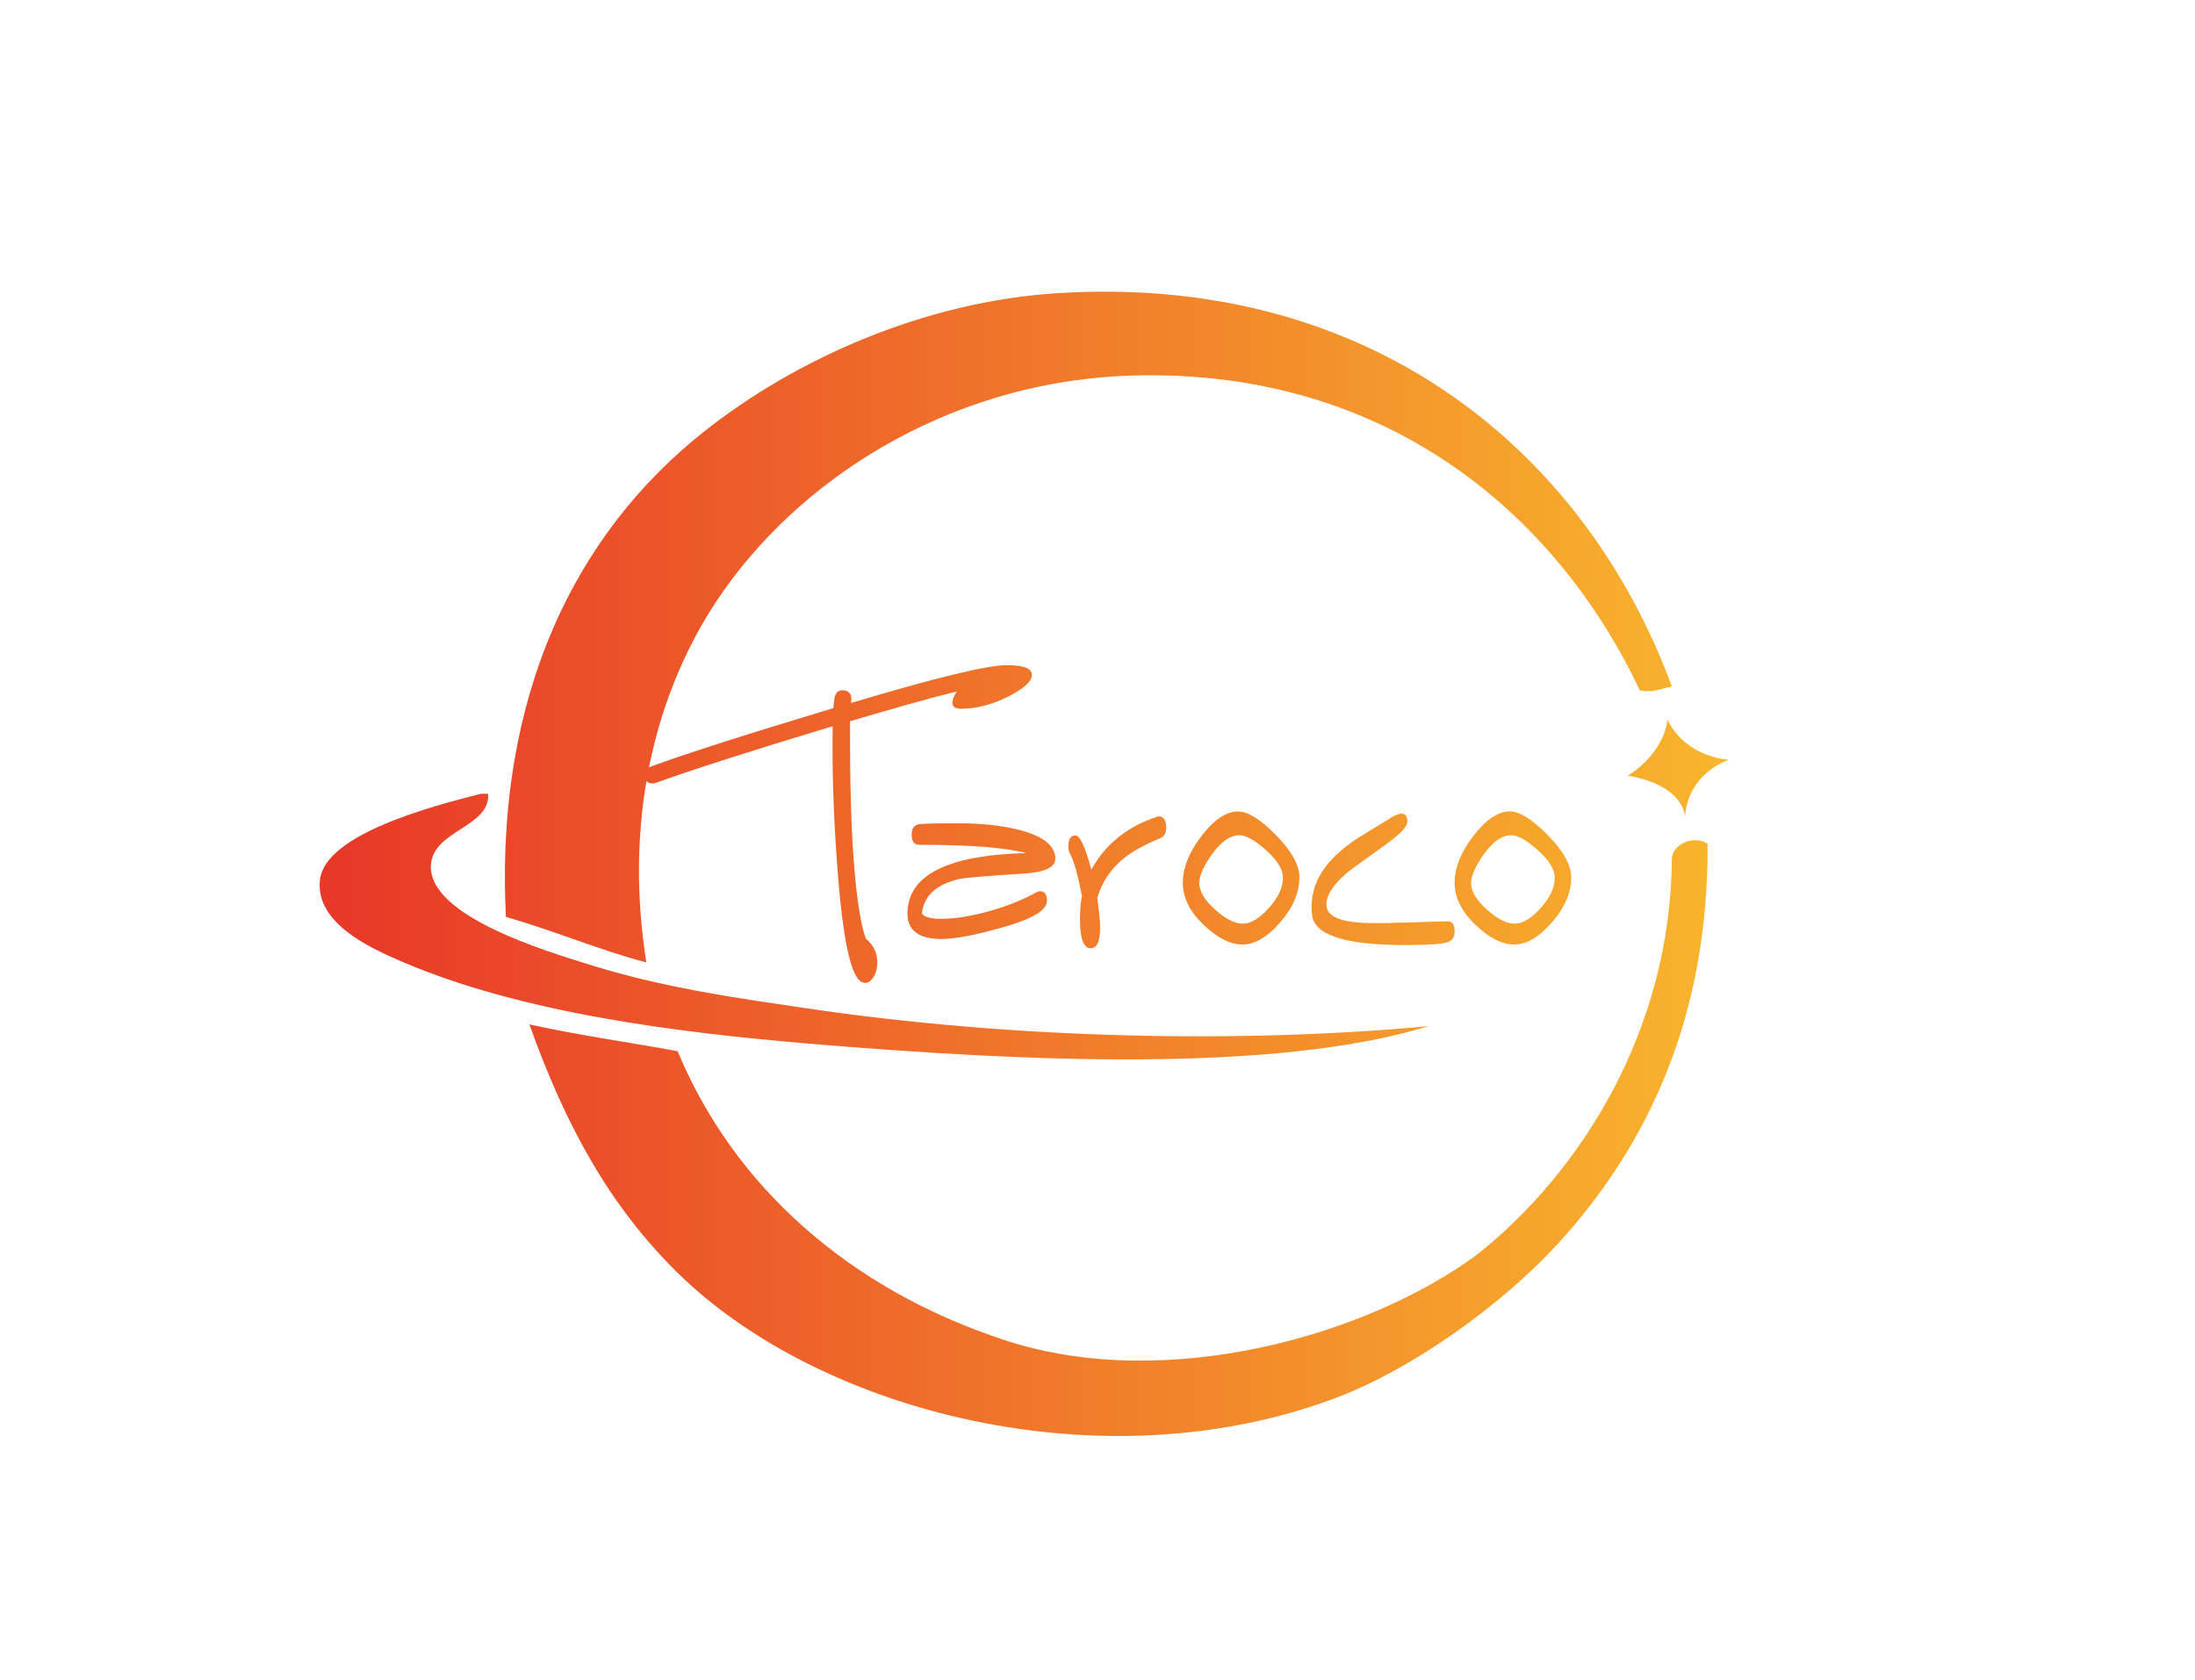 <?xml version="1.0" encoding="utf-8"?>
<!-- Generator: Adobe Illustrator 15.0.0, SVG Export Plug-In . SVG Version: 6.00 Build 0)  -->
<!DOCTYPE svg PUBLIC "-//W3C//DTD SVG 1.1//EN" "http://www.w3.org/Graphics/SVG/1.1/DTD/svg11.dtd">
<svg version="1.1" id="图层_1" xmlns="http://www.w3.org/2000/svg" xmlns:xlink="http://www.w3.org/1999/xlink" x="0px" y="0px"
	 width="485.975px" height="371.981px" viewBox="0 0 485.975 371.981" enable-background="new 0 0 485.975 371.981"
	 xml:space="preserve">
<g>
	<g>
		<linearGradient id="SVGID_1_" gradientUnits="userSpaceOnUse" x1="70.772" y1="191.31" x2="382.724" y2="191.31">
			<stop  offset="0.012" style="stop-color:#E83828"/>
			<stop  offset="1" style="stop-color:#F8B62D"/>
		</linearGradient>
		<path fill="url(#SVGID_1_)" d="M360.429,171.794c0,0,11.425,1.414,12.674,8.996c0,0-0.097-8.674,9.621-12.531
			c0,0-9.398-0.39-13.566-8.895C369.158,159.365,368.954,166.219,360.429,171.794z M143.106,213.145
			c-2.3-14.438-2.075-27.908,0.021-40.159c0.307,0.349,0.774,0.527,1.405,0.527c0.236,0,0.472-0.05,0.709-0.15
			c7.715-2.8,20.752-6.979,39.113-12.534c-0.142,9.286,0.166,19.211,0.925,29.776c0.9,13.029,2.228,21.368,3.981,25.016
			c0.664,1.372,1.423,2.06,2.275,2.06c0.711,0,1.34-0.45,1.885-1.349c0.545-0.9,0.819-1.966,0.819-3.195
			c0-2.083-0.83-3.811-2.485-5.185c-0.807-1.893-1.54-5.703-2.203-11.432c-0.899-8.378-1.348-19.173-1.348-32.381v-4.402
			c9.845-2.935,17.728-5.136,23.646-6.604c-0.663,0.993-0.994,1.823-0.994,2.485c0,0.899,0.64,1.348,1.917,1.348
			c3.361,0,6.818-0.887,10.367-2.662c3.551-1.775,5.326-3.397,5.326-4.865c0-1.42-1.871-2.13-5.609-2.13
			c-4.261,0-15.74,2.794-34.44,8.38c0.284-1.657-0.189-2.581-1.42-2.77c-1.042-0.189-1.752,0.213-2.13,1.207
			c-0.142,0.427-0.26,1.326-0.355,2.7c-19.03,5.727-32.545,10.059-40.546,12.993c-0.106,0.035-0.185,0.088-0.278,0.132
			c3.049-15.28,9.027-28.56,16.635-39.294c18.861-26.61,52.342-46.598,91.057-47.508c55.967-1.312,93.377,30.954,111.673,69.741
			c2.813,0.543,3.801-0.133,7.098-0.853c-19.044-51.797-66.36-91.57-136.189-87.098c-28.932,1.851-57.539,14.263-78.389,30.879
			c-27.881,22.225-45.996,57.845-43.57,107.227C123.006,206.228,132.661,210.395,143.106,213.145z M370.15,190.043
			c-0.199,38.119-20.235,69.646-43.069,87.758c-24.544,18.18-69.002,30.558-104.204,19.134
			c-34.827-11.298-60.466-34.276-72.847-64.133c-11.354-2.106-20.67-3.287-32.821-5.924c8.076,22.623,17.887,40.336,32.821,55.013
			c31.482,30.939,94.118,47.12,145.689,27.715c17.328-6.519,37.1-20.969,49.091-34.047c20.184-22.015,33.458-50.582,33.257-88.684
			C375.069,184.894,370.445,186.855,370.15,190.043z M316.307,227.256c-41.369,3.87-91.69,2.867-137.773-3.956
			c-14.685-2.177-30.992-4.384-47.506-9.503c-10.265-3.182-36.176-10.92-35.632-22.17c0.376-7.756,13.24-8.441,12.67-15.835h-1.584
			c-11.296,2.865-34.429,9.011-35.632,19.002c-1.137,9.458,10.614,14.962,18.213,18.212c26.324,11.253,60.109,15.634,91.056,18.211
			C226.701,235.096,282.242,237.701,316.307,227.256z M212.417,194.661c1.089-0.258,5.704-0.648,13.847-1.167
			c4.923-0.256,7.385-1.356,7.385-3.296c0-3.105-3.078-5.337-9.231-6.695c-3.598-0.777-7.574-1.164-11.929-1.164
			c-5.444,0-8.451,0.067-9.018,0.199c-1.09,0.198-1.634,0.957-1.634,2.277c0,1.519,0.544,2.278,1.634,2.278
			c11.171,0,19.076,0.613,23.716,1.835c-17.516,0.452-26.273,4.925-26.273,13.422c0,3.736,2.532,5.602,7.599,5.602
			c2.887,0,7.195-0.809,12.924-2.426c6.91-1.875,10.367-3.881,10.367-6.015c0-1.421-0.522-2.135-1.563-2.135
			c-0.236,0-0.473,0.065-0.71,0.195c-2.981,1.683-6.486,3.089-10.509,4.219c-4.023,1.134-7.622,1.698-10.793,1.698
			c-2.131,0-3.504-0.388-4.119-1.162C204.535,198.38,207.304,195.824,212.417,194.661z M248.953,189.981
			c1.819-1.468,4.501-2.936,8.045-4.403c0.813-0.366,1.221-1.173,1.221-2.422c0-0.806-0.192-1.43-0.574-1.871
			c-0.385-0.44-0.838-0.587-1.365-0.44c-6.705,2.201-11.589,6.127-14.652,11.776c-1.341-5.063-2.514-7.594-3.52-7.594
			c-1.054,0-1.579,0.808-1.579,2.42c0,0.66,0.143,1.249,0.431,1.761c0.861,1.616,1.724,4.699,2.585,9.246
			c-0.288,1.394-0.431,3.083-0.431,5.063c0,4.331,0.789,6.495,2.369,6.495c1.389,0,2.084-1.504,2.084-4.513
			c0-1.541-0.215-3.743-0.646-6.604C243.971,195.301,245.983,192.33,248.953,189.981z M326.209,185.119
			c-2.771,3.61-4.153,7.078-4.153,10.404c0,3.328,1.581,6.466,4.746,9.417c2.967,2.824,5.785,4.236,8.454,4.236
			c2.719,0,5.501-1.633,8.344-4.896c2.843-3.263,4.266-6.591,4.266-9.982c0-2.76-1.78-5.931-5.342-9.51
			c-3.36-3.39-6.105-5.083-8.231-5.083C331.672,179.705,328.978,181.508,326.209,185.119z M340.523,188.32
			c2.472,2.228,3.708,4.253,3.708,6.073c0,2.134-1.038,4.364-3.114,6.686c-2.077,2.322-4.005,3.482-5.785,3.482
			c-1.731,0-3.733-1.002-6.008-3.012c-2.422-2.134-3.634-4.144-3.634-6.026c0.049-1.63,0.965-3.703,2.744-6.214
			c2.026-2.887,4.079-4.332,6.155-4.332C336.073,184.977,338.051,186.092,340.523,188.32z M266.03,185.119
			c-2.771,3.61-4.153,7.078-4.153,10.404c0,3.328,1.581,6.466,4.746,9.417c2.966,2.824,5.785,4.236,8.454,4.236
			c2.719,0,5.501-1.633,8.344-4.896c2.843-3.263,4.266-6.591,4.266-9.982c0-2.76-1.78-5.931-5.342-9.51
			c-3.36-3.39-6.105-5.083-8.231-5.083C271.493,179.705,268.798,181.508,266.03,185.119z M280.343,188.32
			c2.472,2.228,3.708,4.253,3.708,6.073c0,2.134-1.039,4.364-3.114,6.686c-2.078,2.322-4.006,3.482-5.785,3.482
			c-1.731,0-3.734-1.002-6.009-3.012c-2.422-2.134-3.633-4.144-3.633-6.026c0.049-1.63,0.965-3.703,2.744-6.214
			c2.026-2.887,4.078-4.332,6.155-4.332C275.893,184.977,277.871,186.092,280.343,188.32z M298.008,193.489
			c0.786-0.685,3.721-2.837,8.803-6.455c3.19-2.306,4.786-3.991,4.786-5.052c0-1.185-0.434-1.778-1.3-1.778
			c-0.708,0-1.653,0.406-2.836,1.216c-2.363,1.436-4.707,2.87-7.031,4.304c-3.033,2.058-5.339,4.118-6.914,6.175
			c-2.088,2.747-3.132,5.739-3.132,8.981c0,0.625,0.039,1.218,0.118,1.778c0.473,4.428,7.347,6.643,20.623,6.643
			c5.119,0,8.272-0.217,9.453-0.654c0.984-0.375,1.478-1.154,1.478-2.34c0-1.498-0.474-2.244-1.418-2.244
			c-1.261,0-3.152,0.046-5.673,0.139c-2.522,0.094-4.412,0.141-5.673,0.141c-0.275,0-1.004,0.031-2.187,0.095h-3.072
			c-6.617,0-10.065-1.249-10.34-3.742C293.496,198.574,294.934,196.172,298.008,193.489z"/>
	</g>
</g>
</svg>
